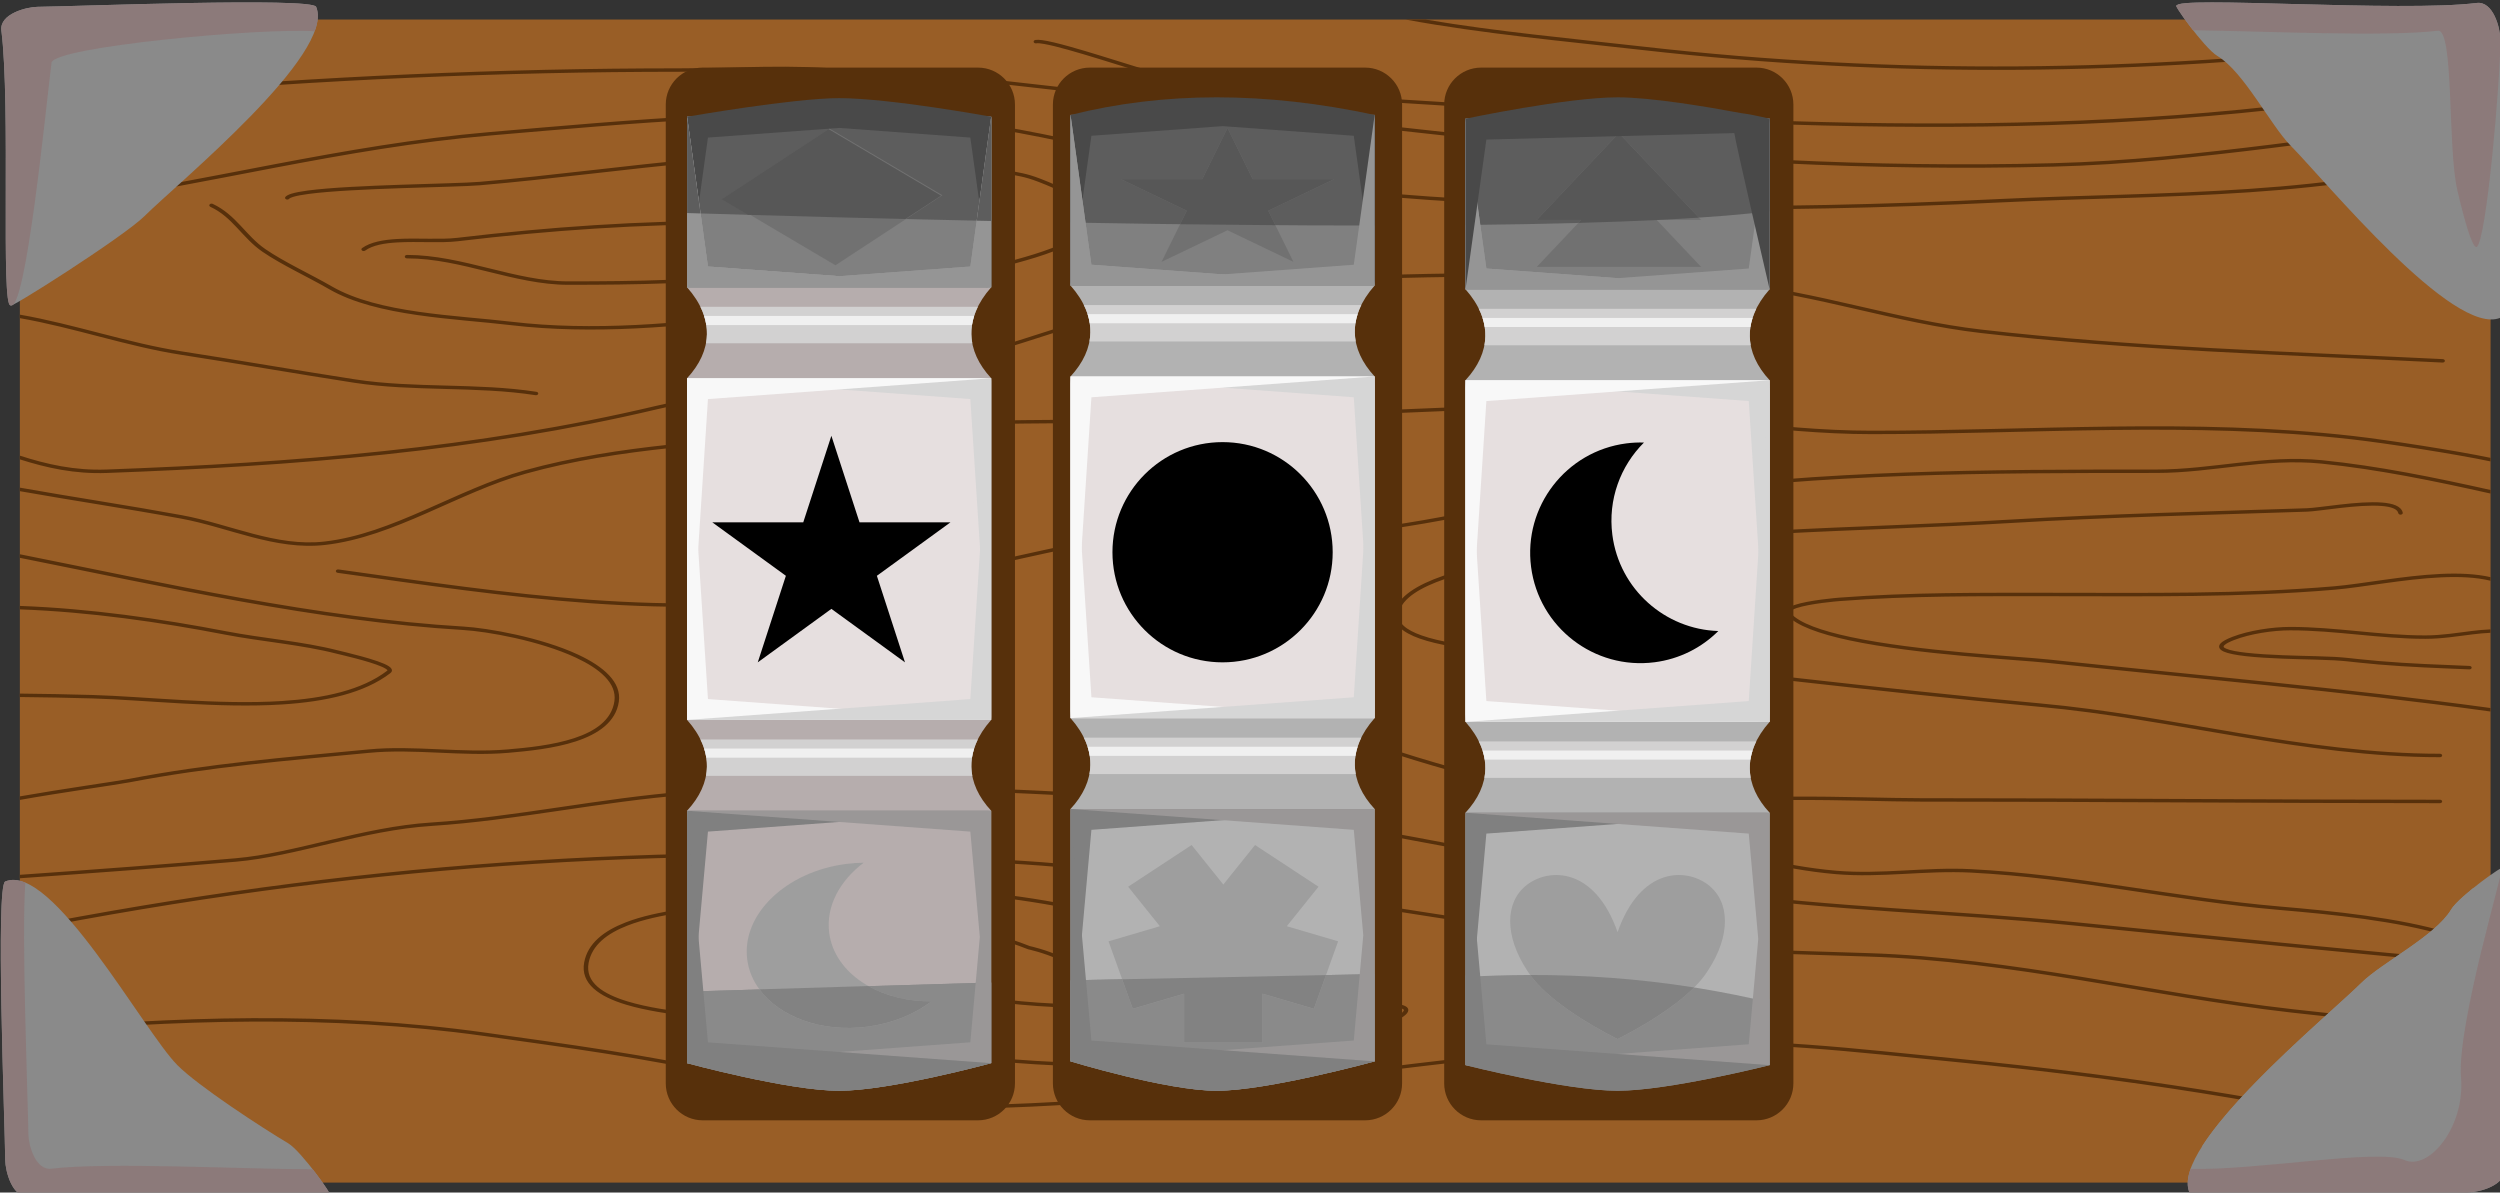 <?xml version="1.0" encoding="UTF-8" standalone="no"?>
<!-- Created with Inkscape (http://www.inkscape.org/) -->

<svg
   width="180.49mm"
   height="86.097mm"
   viewBox="0 0 180.49 86.097"
   version="1.1"
   id="svg13672"
   inkscape:version="1.1.1 (3bf5ae0d25, 2021-09-20)"
   sodipodi:docname="2022-MK-01-answerB.svg"
   xmlns:inkscape="http://www.inkscape.org/namespaces/inkscape"
   xmlns:sodipodi="http://sodipodi.sourceforge.net/DTD/sodipodi-0.dtd"
   xmlns="http://www.w3.org/2000/svg"
   xmlns:svg="http://www.w3.org/2000/svg">
  <rect x="0" y="0" width="180.49" height="86.097" fill="#333333" stroke="none"/>
  <sodipodi:namedview
     id="namedview13674"
     pagecolor="#ffffff"
     bordercolor="#666666"
     borderopacity="1.0"
     inkscape:pageshadow="2"
     inkscape:pageopacity="0.0"
     inkscape:pagecheckerboard="0"
     inkscape:document-units="mm"
     showgrid="false"
     inkscape:zoom="0.66368547"
     inkscape:cx="288.54029"
     inkscape:cy="213.2034"
     inkscape:window-width="1680"
     inkscape:window-height="1027"
     inkscape:window-x="1912"
     inkscape:window-y="-8"
     inkscape:window-maximized="1"
     inkscape:current-layer="layer1" />
  <defs
     id="defs13669" />
  <g
     inkscape:label="Ebene 1"
     inkscape:groupmode="layer"
     id="layer1"
     transform="translate(-28.406,-92.103)">
    <g
       id="g14398"
       style="clip-rule:evenodd;fill-rule:evenodd;stroke-linecap:round;stroke-linejoin:round;stroke-miterlimit:1.5"
       transform="matrix(0.265,0,0,0.265,-8.541,-19.186)">
      <path
         d="m 817.948,434.015 c 0,-4.816 -3.908,-8.726 -8.73,-8.726 H 153.556 c -4.816,0 -8.725,3.91 -8.725,8.726 v 299.407 c 0,4.815 3.909,8.726 8.725,8.726 h 655.663 c 4.822,0 8.73,-3.911 8.73,-8.726 z"
         style="fill:#995e26;stroke-width:0.718"
         id="path3586" />
      <path
         d="m 144.831,700.705 v 0.947 c 41.555,-3.858 84.815,-5.298 126.235,0.512 21.83,3.062 44.945,6.14 66.377,11.003 13.711,3.112 28.555,7.906 42.969,8.491 71.636,2.909 139.067,-13.638 209.817,-16.946 28.73,-1.343 54.46,1.866 82.8,4.657 44.08,4.341 88.45,10.897 130.84,21.386 4.11,1.018 8.97,2.041 14.05,3.22 0.02,-0.184 0.03,-0.37 0.03,-0.556 v -0.417 c -4.96,-1.146 -9.69,-2.148 -13.71,-3.143 -42.45,-10.506 -86.9,-17.074 -131.05,-21.423 -28.43,-2.799 -54.23,-6.009 -83.03,-4.662 -70.71,3.306 -138.094,19.852 -209.683,16.945 -14.321,-0.582 -29.066,-5.363 -42.689,-8.454 -21.473,-4.872 -44.631,-7.958 -66.503,-11.026 -41.491,-5.82 -84.823,-4.391 -126.453,-0.534 z m 357.938,-16.705 c -3.02,-2.332 -9.1,-4.288 -15.882,-5.901 -10.005,-2.381 -21.529,-4.046 -26.65,-5.231 -5.828,-1.349 -11.741,-2.474 -17.572,-3.813 -42.379,-9.735 -62.38,-7.414 -104.036,-2.981 -8.306,0.884 -20.125,1.835 -28.761,5.185 -5.903,2.289 -10.331,5.69 -11.293,10.889 -1.074,5.798 4.077,9.312 11.453,11.534 10.643,3.208 25.929,3.73 32.368,5.084 42.272,8.895 83.411,13.685 128.137,11.454 11.079,-0.552 29.566,-4.918 41.326,-8.961 5.12,-1.761 8.97,-3.48 10.45,-4.788 0.64,-0.566 0.87,-1.096 0.77,-1.534 -0.07,-0.303 -0.29,-0.586 -0.71,-0.824 -0.46,-0.264 -1.22,-0.486 -2.31,-0.626 -0.33,-0.043 -0.64,0.13 -0.7,0.387 -0.05,0.256 0.17,0.498 0.5,0.541 0.72,0.093 1.25,0.214 1.62,0.374 0.22,0.095 0.37,0.187 0.4,0.318 0.04,0.191 -0.12,0.393 -0.37,0.636 -0.55,0.535 -1.56,1.139 -2.93,1.797 -9.28,4.476 -34.426,11.058 -48.124,11.742 -44.587,2.224 -85.598,-2.555 -127.738,-11.423 -6.414,-1.349 -21.644,-1.858 -32.245,-5.054 -6.788,-2.046 -11.678,-5.189 -10.69,-10.524 0.903,-4.875 5.099,-8.036 10.633,-10.182 8.52,-3.304 20.187,-4.221 28.381,-5.094 41.45,-4.411 61.352,-6.735 103.521,2.95 5.83,1.339 11.742,2.464 17.569,3.813 5.12,1.185 16.64,2.849 26.641,5.229 6.562,1.56 12.462,3.414 15.382,5.668 0.24,0.184 0.63,0.184 0.86,0 0.24,-0.184 0.24,-0.481 0,-0.665 z M 144.831,672.756 v 0.971 c 88.548,-17.408 173.524,-24.009 268.513,-18.581 52.321,2.99 103.295,13.318 154.785,20.329 26.82,3.652 53.19,4.22 80.24,5.09 39.41,1.267 76.63,10.832 115.25,15.247 13.91,1.589 27.72,2.991 41.8,3.393 1.36,0.039 8.37,-0.698 12.53,-0.101 v -0.954 c -4.26,-0.543 -11.13,0.154 -12.49,0.116 -14.03,-0.401 -27.8,-1.8 -41.66,-3.385 -38.67,-4.419 -75.93,-13.987 -115.38,-15.256 -27,-0.868 -53.31,-1.432 -80.08,-5.077 -51.53,-7.016 -102.543,-17.349 -154.905,-20.341 -95.021,-5.431 -180.035,1.158 -268.603,18.548 z m 275.143,4.952 c -13.053,-5.154 -26.009,-6.925 -40.237,-3.997 -3.049,0.627 -7.379,1.412 -10.628,2.518 -1.532,0.522 -2.828,1.119 -3.675,1.795 -0.634,0.505 -1.027,1.059 -1.131,1.654 -0.105,0.598 0.075,1.248 0.653,1.947 0.761,0.922 2.258,1.961 4.741,3.111 8.543,3.955 46.396,10.224 64.244,9.648 2.921,-0.094 5.316,-0.373 6.983,-0.863 1.239,-0.365 2.097,-0.856 2.544,-1.449 0.68,-0.902 0.491,-2.1 -1.031,-3.595 -1.986,-1.952 -6.345,-4.537 -13.786,-7.861 -4.341,-1.938 -8.156,-2.796 -8.681,-2.909 z m -0.5,0.859 c 0.038,0.015 0.079,0.028 0.121,0.036 0,0 3.927,0.809 8.445,2.828 7.242,3.234 11.505,5.728 13.438,7.627 1.091,1.072 1.423,1.893 0.935,2.541 -0.332,0.441 -1.002,0.772 -1.924,1.042 -1.574,0.463 -3.84,0.714 -6.599,0.803 -17.657,0.569 -55.114,-5.603 -63.565,-9.515 -1.898,-0.878 -3.182,-1.674 -3.959,-2.406 -0.673,-0.634 -0.947,-1.198 -0.855,-1.72 0.092,-0.522 0.539,-0.981 1.19,-1.407 0.745,-0.485 1.752,-0.917 2.901,-1.307 3.193,-1.088 7.452,-1.853 10.45,-2.47 13.941,-2.869 26.631,-1.112 39.422,3.947 z M 144.831,658.289 v 0.944 c 19.717,-1.394 39.249,-2.83 58.873,-4.512 16.183,-1.387 34.596,-8.544 53.245,-9.743 23.061,-1.482 45.962,-6.638 69.745,-8.473 44.836,-3.46 92.278,-0.545 137.164,2.119 8.304,0.493 16.038,3.1 24.098,4.23 39.753,5.577 78.303,15.181 118.053,20.759 32.15,4.51 65.53,5.177 98.32,8.476 37.88,3.813 75.68,7.572 113.62,11.006 v -0.947 c -37.89,-3.43 -75.63,-7.185 -113.46,-10.991 -32.77,-3.298 -66.13,-3.962 -98.26,-8.469 -39.76,-5.577 -78.3,-15.181 -118.055,-20.759 -8.1,-1.136 -15.876,-3.747 -24.222,-4.243 -44.956,-2.668 -92.473,-5.581 -137.38,-2.117 -23.776,1.835 -46.669,6.99 -69.724,8.472 -18.66,1.2 -37.086,8.357 -53.278,9.745 -19.58,1.678 -39.067,3.111 -58.739,4.503 z M 817.949,554.426 v -0.977 c -15.21,-3.399 -30.64,-6.575 -45.93,-8.114 -15.49,-1.558 -29.85,2.538 -45.1,2.538 -46.06,0 -90.63,0.035 -135.73,6.362 -16.29,2.284 -34.43,1.061 -50.04,4.672 -25.2,5.833 -48.91,5.851 -72.067,16.569 -3.815,1.767 -10.116,4.361 -14.392,7.672 -2.659,2.058 -4.534,4.397 -4.666,6.97 -0.089,1.732 0.602,3.577 2.403,5.523 5.03,5.433 11.794,6.947 18.846,10.295 27.686,13.146 49.026,20.754 80.306,28.432 28.39,6.971 58.32,21.202 87.97,23.743 12.31,1.055 24.49,-1.056 36.81,-0.422 28.63,1.472 55.93,7.76 83.99,10.166 14.38,1.232 32.08,2.976 45.61,7.043 0.31,0.094 0.66,-0.025 0.79,-0.267 0.12,-0.242 -0.04,-0.515 -0.35,-0.61 -13.61,-4.095 -31.44,-5.861 -45.92,-7.101 -28.07,-2.407 -55.39,-8.697 -84.04,-10.17 -12.31,-0.633 -24.47,1.479 -36.76,0.425 -29.57,-2.534 -59.41,-16.751 -87.74,-23.705 -31.16,-7.651 -52.43,-15.234 -80.027,-28.336 -6.905,-3.278 -13.567,-4.719 -18.493,-10.04 -1.612,-1.742 -2.256,-3.388 -2.177,-4.939 0.121,-2.349 1.884,-4.463 4.312,-6.344 4.203,-3.253 10.406,-5.793 14.156,-7.529 23.059,-10.675 46.689,-10.665 71.789,-16.475 15.57,-3.602 33.66,-2.369 49.9,-4.648 45.03,-6.317 89.54,-6.347 135.52,-6.347 15.2,0 29.51,-4.099 44.95,-2.545 15.34,1.544 30.82,4.743 46.08,8.157 z m -224.01,86.665 c 17.22,-4.818 50.89,-2.737 68.55,-2.737 47.22,0 94.43,0.424 141.66,0.424 0.34,0 0.61,-0.211 0.61,-0.471 0,-0.259 -0.27,-0.471 -0.61,-0.471 -47.23,0 -94.44,-0.424 -141.66,-0.424 -17.77,0 -51.64,-2.054 -68.96,2.793 -0.32,0.089 -0.48,0.359 -0.37,0.603 0.12,0.245 0.47,0.371 0.78,0.282 z M 144.831,570.962 v 0.971 c 39.344,7.86 81.152,17.314 120.806,19.667 6.448,0.383 20.705,2.875 30.686,7.529 6.486,3.025 11.193,6.948 10.486,11.861 -0.746,5.181 -5.294,8.209 -10.945,10.072 -5.799,1.912 -12.76,2.605 -18.167,3.069 -12.471,1.069 -25.449,-1.2 -37.896,0 -22.666,2.187 -43.243,3.784 -65.414,8.06 -3.182,0.613 -18.375,2.749 -29.556,4.733 v 0.964 c 11.199,-1.998 26.642,-4.166 29.852,-4.785 22.122,-4.267 42.654,-5.857 65.269,-8.039 12.442,-1.2 25.414,1.069 37.879,7.7e-4 5.511,-0.473 12.602,-1.19 18.512,-3.139 6.059,-1.998 10.878,-5.28 11.678,-10.834 0.757,-5.257 -4.128,-9.534 -11.067,-12.77 -10.156,-4.736 -24.662,-7.273 -31.223,-7.662 -39.69,-2.355 -81.537,-11.841 -120.9,-19.701 z m 649.188,-11.333 c -0.19,-0.879 -0.86,-1.528 -1.91,-1.984 -0.94,-0.407 -2.21,-0.654 -3.68,-0.773 -6.44,-0.521 -17.08,1.43 -20.48,1.544 -27.13,0.91 -53.88,1.494 -80.97,3.102 -42.11,2.499 -84.99,2.211 -126.41,9.312 -5.29,0.908 -18.16,2.597 -28.09,6.043 -6.81,2.361 -12.22,5.574 -13.14,9.844 -0.69,3.196 2.17,5.539 6.82,7.195 10.21,3.64 29.11,4.041 33.33,4.425 45.28,4.11 90.28,10.071 135.5,14.175 36.21,3.287 72.45,13.736 109.16,13.736 0.34,0 0.61,-0.211 0.61,-0.471 0,-0.259 -0.27,-0.471 -0.61,-0.471 -36.66,0 -72.85,-10.446 -109.02,-13.729 -45.22,-4.105 -90.22,-10.065 -135.5,-14.176 -4.17,-0.378 -22.86,-0.745 -32.96,-4.344 -4.06,-1.447 -6.73,-3.394 -6.13,-6.186 0.87,-4.004 6.05,-6.926 12.44,-9.14 9.85,-3.416 22.61,-5.082 27.86,-5.982 41.36,-7.092 84.18,-6.798 126.23,-9.293 27.08,-1.608 53.82,-2.19 80.94,-3.1 3.36,-0.113 13.91,-2.064 20.3,-1.548 1.28,0.103 2.38,0.304 3.2,0.658 0.71,0.306 1.18,0.728 1.31,1.317 0.05,0.256 0.37,0.429 0.7,0.387 0.33,-0.042 0.56,-0.285 0.5,-0.541 z m 23.93,54.177 v -0.955 c -39.93,-5.493 -80.37,-8.961 -120.51,-13.233 -8.16,-0.868 -35.44,-2.17 -53.88,-6.117 -7.74,-1.656 -13.92,-3.747 -16.32,-6.524 -0.08,-0.098 -0.13,-0.19 -0.13,-0.28 0.01,-0.152 0.14,-0.282 0.33,-0.417 0.32,-0.23 0.79,-0.438 1.37,-0.635 3.71,-1.268 11.26,-1.887 11.77,-1.927 19.29,-1.488 38.51,-1.326 57.93,-1.326 25.63,0 51.49,0.412 77,-1.775 7.58,-0.65 18.66,-2.879 28.86,-3.358 4.91,-0.231 9.61,-0.059 13.58,0.918 v -0.98 c -4.03,-0.93 -8.74,-1.109 -13.66,-0.877 -10.21,0.48 -21.32,2.71 -28.91,3.362 -25.47,2.183 -51.28,1.768 -76.87,1.768 -19.46,0 -38.72,-0.16 -58.06,1.332 -0.52,0.04 -8.31,0.693 -12.14,2.003 -0.92,0.314 -1.62,0.677 -2.01,1.06 -0.51,0.505 -0.59,1.055 -0.07,1.653 2.51,2.905 8.91,5.177 17,6.909 18.5,3.96 45.86,5.272 54.04,6.143 40.2,4.278 80.7,7.747 120.68,13.256 z M 144.831,585.037 v 0.94 c 19.018,0.693 38.246,3.474 55.913,6.881 10,1.93 20.784,2.72 30.511,5.222 1.206,0.31 8.567,1.95 12.117,3.493 0.427,0.186 0.797,0.369 1.087,0.549 0.22,0.137 0.392,0.266 0.487,0.394 0.038,0.052 0.047,0.101 -0.009,0.145 -6.909,5.331 -17.262,7.552 -28.697,8.282 -17.362,1.109 -37.215,-1.231 -51.566,-1.642 -6.614,-0.189 -13.225,-0.323 -19.843,-0.384 v 0.94 c 6.603,0.062 13.199,0.195 19.798,0.384 14.391,0.411 34.3,2.751 51.712,1.639 11.747,-0.751 22.36,-3.078 29.458,-8.555 0.242,-0.187 0.364,-0.388 0.4,-0.593 0.068,-0.382 -0.2,-0.837 -0.862,-1.272 -2.646,-1.738 -12.283,-3.91 -13.696,-4.273 -9.756,-2.51 -20.571,-3.308 -30.602,-5.243 -17.758,-3.425 -37.088,-6.215 -56.208,-6.909 z m 673.118,7.323 v -0.941 c -1.72,0.07 -3.4,0.238 -5.07,0.441 -4.07,0.495 -8.14,1.207 -12.74,1.207 -12.39,0 -24.35,-2.315 -36.75,-2.315 -4.94,0 -11.3,0.981 -15.78,2.707 -1.66,0.642 -2.67,1.224 -3.16,1.724 -0.45,0.459 -0.54,0.886 -0.39,1.269 0.14,0.37 0.53,0.724 1.19,1.022 1.2,0.542 3.38,0.955 6.03,1.255 5.98,0.674 14.42,0.819 18.98,0.937 8.77,0.225 8.2,0.557 17.17,1.326 8.08,0.692 16.62,1.002 24.73,1.331 0.33,0.014 0.62,-0.185 0.64,-0.444 0.02,-0.26 -0.24,-0.481 -0.58,-0.495 -8.08,-0.329 -16.6,-0.637 -24.65,-1.327 -9.02,-0.773 -8.45,-1.105 -17.27,-1.332 -4.53,-0.117 -12.91,-0.258 -18.84,-0.927 -2.46,-0.277 -4.48,-0.633 -5.59,-1.135 -0.37,-0.168 -0.64,-0.321 -0.66,-0.538 -0.01,-0.134 0.1,-0.269 0.26,-0.425 0.45,-0.417 1.32,-0.873 2.69,-1.4 4.32,-1.667 10.46,-2.609 15.23,-2.609 12.4,0 24.36,2.315 36.75,2.315 4.67,0 8.79,-0.717 12.93,-1.219 1.61,-0.196 3.23,-0.359 4.88,-0.429 z M 231.423,576.022 c 46.171,6.437 91.093,13.699 138.716,5.826 24.417,-4.037 48.067,-10.224 71.95,-14.831 7.536,-1.454 15.728,-0.844 23.089,-2.548 12.996,-3.008 26.611,-8.453 40.461,-8.453 0.33,0 0.61,-0.211 0.61,-0.471 0,-0.259 -0.28,-0.471 -0.61,-0.471 -13.97,0 -27.707,5.459 -40.811,8.493 -7.344,1.7 -15.517,1.086 -23.034,2.536 -23.87,4.604 -47.507,10.789 -71.911,14.823 -47.461,7.847 -92.228,0.584 -138.243,-5.831 -0.331,-0.046 -0.648,0.123 -0.708,0.379 -0.06,0.256 0.16,0.501 0.491,0.547 z m -86.592,-23.212 v 0.964 c 14.527,2.582 29.037,4.733 43.83,7.454 6.534,1.201 12.937,3.375 19.379,5.057 6.553,1.71 13.146,2.912 19.946,2.139 9.417,-1.07 18.559,-4.667 27.653,-8.647 8.995,-3.936 17.945,-8.246 27.084,-10.785 26,-7.225 52.793,-7.844 79.221,-10.76 37.43,-4.13 75.639,-2.354 113.202,-3.59 31.013,-1.021 62.033,-3.954 93.083,-2.876 27.06,0.94 54.16,6.47 81.1,6.47 43.45,0 87.6,-3.5 130.99,1.433 9.44,1.072 28.49,4.055 37.63,6 v -0.975 c -9.3,-1.955 -28.09,-4.892 -37.45,-5.956 -43.45,-4.939 -87.66,-1.443 -131.17,-1.443 -26.92,0 -54,-5.53 -81.04,-6.469 -31.09,-1.079 -62.15,1.854 -93.195,2.876 -37.603,1.238 -75.852,-0.535 -113.323,3.598 -26.509,2.925 -53.381,3.56 -79.461,10.806 -9.202,2.557 -18.216,6.89 -27.272,10.852 -8.958,3.92 -17.954,7.48 -27.229,8.535 -6.608,0.751 -13.011,-0.437 -19.378,-2.099 -6.477,-1.691 -12.917,-3.874 -19.488,-5.082 -14.885,-2.737 -29.486,-4.897 -44.112,-7.502 z m 0,-8.718 v 1.018 c 7.315,2.325 14.927,4.026 23.693,3.704 50.955,-1.873 101.244,-5.803 150.052,-17.39 21.957,-5.212 45.614,-4.707 67.519,-9.316 36.256,-7.629 66.183,-23.837 104.747,-25.402 38.817,-1.576 82.207,-2.605 120.687,1.267 22.89,2.304 44.38,10.03 67.53,12.709 41.39,4.79 84.05,5.976 125.79,8.053 0.34,0.016 0.63,-0.181 0.65,-0.44 0.02,-0.258 -0.23,-0.483 -0.57,-0.499 -41.71,-2.076 -84.33,-3.259 -125.69,-8.045 -23.15,-2.68 -44.65,-10.406 -67.55,-12.711 -38.56,-3.88 -82.03,-2.853 -120.911,-1.274 -38.655,1.569 -68.663,17.787 -105.004,25.434 -21.917,4.611 -45.587,4.108 -67.557,9.324 -48.71,11.564 -98.898,15.481 -149.751,17.349 -8.758,0.323 -16.336,-1.431 -23.635,-3.781 z m 0,-38.411 v 0.953 c 14.669,2.565 29.478,7.755 43.861,9.974 15.911,2.455 31.349,5.176 47.222,7.625 16.117,2.487 33.22,0.89 49.418,3.389 0.33,0.051 0.651,-0.114 0.717,-0.369 0.066,-0.255 -0.148,-0.503 -0.478,-0.554 -16.198,-2.499 -33.301,-0.902 -49.418,-3.389 -15.873,-2.449 -31.31,-5.17 -47.222,-7.625 -14.459,-2.231 -29.352,-7.441 -44.1,-10.004 z m 73.372,-31.567 c 0.16,-0.191 0.533,-0.343 1.05,-0.506 0.973,-0.306 2.411,-0.572 4.19,-0.809 12.218,-1.629 40.117,-1.797 46.701,-2.362 39.595,-3.394 79.349,-11.009 119.552,-6.779 7.621,0.802 15.629,1.708 22.972,3.374 4.326,0.982 5.563,0.884 9.783,2.511 5.116,1.974 8.65,3.828 10.878,5.579 2.11,1.658 3.022,3.2 2.937,4.659 -0.067,1.152 -0.758,2.237 -1.904,3.269 -1.824,1.641 -4.78,3.134 -8.363,4.504 -12.204,4.667 -31.617,7.849 -39.708,9.93 -13.241,3.406 -26.317,5.598 -40.005,7.61 -21.24,3.121 -45.851,5.088 -67.331,2.538 -7.619,-0.904 -16.74,-1.472 -25.568,-2.747 -8.74,-1.262 -17.194,-3.214 -23.577,-6.908 -5.666,-3.278 -12.88,-6.576 -18.081,-10.143 -2.675,-1.835 -4.659,-4.161 -6.748,-6.381 -2.162,-2.298 -4.437,-4.483 -7.619,-5.957 -0.289,-0.133 -0.664,-0.061 -0.837,0.162 -0.173,0.222 -0.079,0.512 0.209,0.645 3.04,1.407 5.195,3.507 7.26,5.703 2.14,2.274 4.184,4.651 6.925,6.531 5.224,3.582 12.467,6.898 18.159,10.192 12.98,7.511 34.355,8.012 49.691,9.832 21.612,2.565 46.375,0.596 67.745,-2.545 13.742,-2.02 26.87,-4.223 40.162,-7.642 8.124,-2.089 27.612,-5.293 39.865,-9.98 3.754,-1.435 6.835,-3.015 8.746,-4.734 1.343,-1.208 2.119,-2.491 2.198,-3.84 0.078,-1.346 -0.535,-2.771 -2.038,-4.264 -2.132,-2.119 -6.105,-4.408 -12.451,-6.856 -4.308,-1.662 -5.567,-1.571 -9.984,-2.573 -7.4,-1.679 -15.471,-2.595 -23.152,-3.404 -40.302,-4.24 -80.158,3.375 -119.851,6.777 -6.594,0.566 -34.537,0.738 -46.773,2.369 -1.889,0.252 -3.412,0.54 -4.445,0.866 -0.821,0.258 -1.359,0.563 -1.613,0.867 -0.182,0.218 -0.1,0.509 0.183,0.65 0.283,0.14 0.66,0.077 0.842,-0.141 z m 20.705,14.114 c 2.054,-1.48 5.241,-2.021 8.773,-2.224 5.546,-0.319 11.93,0.217 16.448,-0.319 25.187,-2.99 49.583,-4.655 75.133,-4.655 3.898,0 10.02,-0.29 15.342,0.289 3.422,0.373 6.513,1.093 8.387,2.538 0.715,0.552 1.084,1.082 1.113,1.609 0.035,0.613 -0.39,1.196 -1.117,1.768 -0.83,0.652 -2.045,1.275 -3.535,1.873 -10.313,4.135 -33.502,6.914 -37.791,7.08 -9.141,0.353 -18.248,0.423 -27.424,0.423 -7.241,0 -14.421,-1.793 -21.646,-3.578 -7.347,-1.815 -14.741,-3.623 -22.282,-3.623 -0.336,0 -0.609,0.211 -0.609,0.47 0,0.26 0.273,0.471 0.609,0.471 7.416,0 14.684,1.793 21.91,3.578 7.348,1.815 14.654,3.624 22.018,3.624 9.196,0 18.324,-0.071 27.484,-0.424 4.347,-0.168 27.842,-2.995 38.293,-7.185 1.962,-0.786 3.474,-1.628 4.359,-2.5 0.662,-0.652 0.988,-1.329 0.95,-2.017 -0.041,-0.724 -0.488,-1.476 -1.47,-2.234 -2.033,-1.569 -5.364,-2.4 -9.078,-2.805 -5.382,-0.586 -11.572,-0.299 -15.513,-0.299 -25.613,0 -50.07,1.668 -75.318,4.665 -4.493,0.533 -10.84,-0.007 -16.353,0.311 -3.841,0.221 -7.282,0.865 -9.515,2.474 -0.246,0.177 -0.259,0.475 -0.03,0.665 0.23,0.19 0.616,0.2 0.862,0.022 z m -94.077,-11.676 v 0.955 c 4.91,-0.678 9.093,-1.203 11.693,-1.568 39.101,-5.485 76.518,-15.643 116.365,-19.059 38.195,-3.274 79.486,-7.201 117.927,-4.236 35.538,2.742 67.669,14.782 102.653,18.638 62.27,6.864 128.73,6.829 191.21,3.817 43.45,-2.095 91.89,-0.601 133.27,-13.851 v -1.016 c -41.36,13.385 -89.86,11.83 -133.35,13.927 -62.39,3.009 -128.76,3.046 -190.96,-3.808 -34.998,-3.858 -67.146,-15.9 -102.702,-18.643 -38.524,-2.973 -79.905,0.955 -118.182,4.236 -39.876,3.419 -77.321,13.58 -116.449,19.068 -2.563,0.36 -6.66,0.875 -11.475,1.538 z m 0,-29.277 v 0.944 c 14.164,-0.97 29.669,-2.016 33.615,-2.354 48.16,-4.128 97.449,-6.352 145.99,-6.352 15.315,0 30.963,-1.242 46.038,0.419 13.885,1.531 28.237,1.418 42.28,2.966 98.045,10.806 185.165,25.056 286.185,22.457 39.48,-1.015 79.44,-8.485 119.01,-12.248 v -0.941 c -39.59,3.764 -79.56,11.234 -119.05,12.25 -100.95,2.595 -188,-11.651 -285.973,-22.449 -14.043,-1.548 -28.395,-1.435 -42.28,-2.966 -15.131,-1.668 -30.838,-0.428 -46.21,-0.428 -48.585,0 -97.92,2.225 -146.125,6.357 -3.934,0.337 -19.353,1.377 -33.48,2.345 z m 673.118,-6.873 v -0.977 c -89.54,19.24 -185.48,15.32 -277.12,8.893 -26.27,-1.842 -53.696,-2.781 -79.55,-6.771 -4.606,-0.711 -20.141,-6.029 -30.404,-8.896 -3.129,-0.874 -5.777,-1.522 -7.497,-1.755 -0.837,-0.114 -1.482,-0.126 -1.893,-0.048 -0.327,0.062 -0.527,0.317 -0.447,0.569 0.081,0.252 0.411,0.407 0.738,0.345 0.42,-0.08 1.157,0.005 2.142,0.18 1.653,0.292 3.924,0.863 6.542,1.595 10.32,2.882 25.948,8.219 30.58,8.934 25.896,3.996 53.369,4.939 79.679,6.786 91.67,6.429 187.65,10.335 277.23,-8.853 z M 527.839,425.289 h -5.46 c 21.03,3.885 43.15,5.875 64.43,8.29 69.44,7.878 135.52,6.81 204.99,-0.847 0.33,-0.037 0.56,-0.275 0.52,-0.532 -0.05,-0.257 -0.36,-0.436 -0.69,-0.399 -69.36,7.644 -135.32,8.712 -204.64,0.847 -19.51,-2.214 -39.73,-4.067 -59.15,-7.359 z"
         style="fill:#57300b;stroke-width:0.878"
         id="path3590" />
      <rect
         x="326.607"
         y="640.851"
         width="82.853"
         height="68.759"
         style="fill:#d4d3d3;stroke-width:1.157"
         id="rect3594" />
      <path
         d="m 415.937,448.438 c 0,-5.553 -4.509,-10.062 -10.063,-10.062 h -75.011 c -5.553,0 -10.062,4.509 -10.062,10.062 v 266.675 c 0,5.553 4.508,10.064 10.062,10.064 h 75.011 c 5.553,0 10.063,-4.511 10.063,-10.064 z"
         style="fill:#57300b;stroke-width:0.946"
         id="path3598" />
      <path
         d="m 409.459,640.83 c -6.89,-7.42 -7.521,-16.245 0,-24.749 v -93.082 c -6.89,-7.435 -7.521,-16.26 0,-24.763 v -46.482 h -82.853 v 46.482 c 7.521,8.503 6.89,17.328 0,24.763 v 93.082 c 7.521,8.503 6.89,17.328 0,24.749 v 68.758 h 82.853 z"
         style="fill:#b6adad;stroke-width:1.347"
         id="path3602" />
      <path
         d="m 409.462,709.601 c 0,0 -27.617,7.52 -41.426,7.52 -13.809,0 -41.426,-7.52 -41.426,-7.52 v -19.49 l 4.428,-0.14 74.196,-2.22 4.228,-0.12 z"
         style="fill:#8a8a8a"
         id="path3606" />
      <path
         d="m 409.462,709.601 c 0,0 -27.617,7.52 -41.426,7.52 -13.809,0 -41.426,-7.52 -41.426,-7.52 v -19.49 l 4.428,-0.14 74.196,-2.22 4.228,-0.12 z"
         style="fill:#8a8a8a"
         id="path3610" />
      <rect
         x="326.607"
         y="523"
         width="82.853"
         height="93.086"
         style="fill:#e6dfdf;stroke-width:1.347"
         id="rect3614" />
      <path
         d="m 326.61,523.001 77.166,5.68 5.686,87.41 v -93.09 z"
         style="fill:#d6d6d6"
         id="path3618" />
      <path
         d="M 409.461,616.09 332.295,610.41 326.609,523 v 93.09 z"
         style="fill:#f8f8f8"
         id="path3622" />
      <path
         d="m 409.461,523.001 -77.166,5.68 -5.686,87.41 v -93.09 z"
         style="fill:#f8f8f8"
         id="path3626" />
      <path
         d="m 409.461,640.841 -77.166,5.68 -5.686,63.08 v -68.76 z"
         style="fill:#808080"
         id="path3630" />
      <path
         d="m 326.61,709.601 77.166,-5.68 2.587,-28.7 -2.587,-28.7 -77.166,-5.68 h 82.852 v 68.76 z"
         style="fill:#9a9797"
         id="path3634" />
      <path
         d="m 409.461,709.61 -77.166,-5.68 -5.686,-63.08 v 68.76 c 0,0 27.617,7.51 41.426,7.51 13.809,0 41.426,-7.51 41.426,-7.51 z"
         style="fill:#808080"
         id="path3638" />
      <rect
         x="326.607"
         y="451.768"
         width="82.853"
         height="46.479"
         style="fill:#808080;stroke-width:0.952"
         id="rect3642" />
      <path
         d="M 409.462,480.161 V 451.765 H 326.61 v 26.236 c 30.506,0.93 58.025,1.64 82.852,2.16 z"
         style="fill:#5d5d5d"
         id="path3646" />
      <path
         d="m 368.036,454.811 -35.74,2.63 -5.686,40.8 v -46.476 c 0,0 28.941,-5.069 41.426,-5.069 13.809,0 41.426,5.069 41.426,5.069 v 46.476 l -5.686,-40.8 z"
         style="fill:#494949"
         id="path3650" />
      <path
         d="m 409.461,498.246 -77.166,-5.676 -5.686,-40.8 v 46.476 z"
         style="fill:#959595"
         id="path3654" />
      <path
         d="m 326.61,498.246 77.166,-5.676 5.686,-40.8 v 46.476 z"
         style="fill:#959595"
         id="path3658" />
      <path
         d="m 326.61,498.246 77.166,-5.676 5.686,-40.8 v 46.476 z"
         style="fill:#959595"
         id="path3662" />
      <path
         d="m 409.461,498.246 -77.166,-5.676 -5.686,-40.8 v 46.476 z"
         style="fill:#959595"
         id="path3666" />
      <path
         d="m 409.461,498.246 -77.166,-5.676 -5.686,-40.8 v 46.476 z"
         style="fill:#959595"
         id="path3670" />
      <path
         d="m 405.824,503.551 h -75.576 c 1.655,3.35 2.121,6.69 1.512,9.93 h 72.552 c -0.609,-3.24 -0.143,-6.58 1.512,-9.93 z"
         style="fill:#d2d1d1"
         id="path3674" />
      <path
         d="m 405.824,621.408 h -75.576 c 1.655,3.35 2.121,6.69 1.512,9.93 h 72.552 c -0.609,-3.24 -0.143,-6.58 1.512,-9.93 z"
         style="fill:#d2d1d1"
         id="path3678" />
      <path
         d="M 404.812,506.031 H 331.26 c 0.266,0.83 0.462,1.66 0.587,2.48 h 72.378 c 0.125,-0.82 0.321,-1.65 0.587,-2.48 z"
         style="fill:#f0f0f0"
         id="path3682" />
      <path
         d="M 404.812,623.888 H 331.26 c 0.266,0.83 0.462,1.66 0.587,2.48 h 72.378 c 0.125,-0.82 0.321,-1.65 0.587,-2.48 z"
         style="fill:#f0f0f0"
         id="path3686" />
      <path
         d="m 326.61,616.09 77.166,-5.68 5.686,-87.41 v 93.09 z"
         style="fill:#d6d6d6"
         id="path3690" />
      <path
         d="m 409.462,480.161 v -28.396 l -3.945,28.316 c 1.321,0.03 2.637,0.06 3.945,0.08 z m -79.181,-2.05 -3.293,-0.1 -0.378,-0.01 v -26.236 z"
         style="fill:#5d5d5d"
         id="path3694" />
      <path
         d="m 365.921,538.683 7.66,23.574 h 24.789 l -20.055,14.57 7.66,23.58 -20.054,-14.57 -20.055,14.57 7.66,-23.58 -20.054,-14.57 h 24.789 z"
         id="path3698" />
      <path
         d="m 393.221,692.753 c -4.654,3.524 -10.727,6.046 -17.553,6.928 -16.452,2.125 -31.094,-6.091 -32.675,-18.33 -1.58,-12.23 10.493,-23.898 26.945,-26.023 1.614,-0.209 3.211,-0.315 4.78,-0.328 -6.569,4.966 -10.318,11.93 -9.392,19.095 1.426,11.037 13.474,18.793 27.895,18.658 z"
         style="fill:#9e9e9e;stroke-width:1.041"
         id="path3702" />
      <path
         d="m 375.999,688.593 c 4.767,2.696 10.755,4.221 17.22,4.157 -4.655,3.524 -10.727,6.047 -17.553,6.929 -12.443,1.607 -23.849,-2.697 -29.355,-10.186 9.352,-0.29 19.347,-0.594 29.688,-0.9 z"
         style="fill:#828282"
         id="path3706" />
      <rect
         x="-264.104"
         y="647.099"
         width="34.825"
         height="35.618"
         style="fill:#717171;stroke-width:0.669"
         id="rect3710"
         transform="matrix(0.836,-0.548,0.861,0.509,0,0)" />
      <path
         d="m 343.258,478.493 c 15.038,0.435 29.304,0.813 42.838,1.14 l 9.717,-6.367 -30.655,-18.135 -29.13,19.085 z"
         style="fill:#575757"
         id="path3714" />
      <rect
         x="431.074"
         y="640.364"
         width="82.853"
         height="68.759"
         style="fill:#d4d3d3;stroke-width:1.157"
         id="rect3718" />
      <path
         d="m 521.406,448.438 c 0,-5.553 -4.509,-10.062 -10.063,-10.062 h -75.011 c -5.553,0 -10.062,4.509 -10.062,10.062 v 266.675 c 0,5.553 4.508,10.064 10.062,10.064 h 75.011 c 5.553,0 10.063,-4.511 10.063,-10.064 z"
         style="fill:#57300b;stroke-width:0.946"
         id="path3722" />
      <path
         d="m 513.926,640.35 c -6.89,-7.42 -7.521,-16.245 0,-24.749 v -93.082 c -6.89,-7.435 -7.521,-16.26 0,-24.763 v -46.482 h -82.853 v 46.482 c 7.521,8.503 6.89,17.328 0,24.763 v 93.082 c 7.521,8.503 6.89,17.328 0,24.749 v 68.758 h 82.853 z"
         style="fill:#b2b2b2;stroke-width:1.347"
         id="path3726" />
      <path
         d="m 513.931,709.111 c 0,0 -29.236,8.01 -43.045,8.01 -13.535,0 -39.81,-8.01 -39.81,-8.01 v -22.06 l 4.2,-0.11 74.595,-1.52 c 1.38,-0.02 2.74,-0.03 4.06,-0.05 z"
         style="fill:#8a8a8a"
         id="path3730" />
      <path
         d="m 513.931,709.111 c 0,0 -29.236,8.01 -43.045,8.01 -13.535,0 -39.81,-8.01 -39.81,-8.01 v -22.06 l 4.2,-0.11 74.595,-1.52 c 1.38,-0.02 2.74,-0.03 4.06,-0.05 z"
         style="fill:#8a8a8a"
         id="path3734" />
      <rect
         x="431.074"
         y="522.52"
         width="82.853"
         height="93.086"
         style="fill:#e6dfdf;stroke-width:1.347"
         id="rect3738" />
      <path
         d="m 431.077,522.514 77.166,5.68 5.686,87.41 v -93.09 z"
         style="fill:#d6d6d6"
         id="path3742" />
      <path
         d="m 513.931,615.6 -77.166,-5.68 -5.686,-87.41 v 93.09 z"
         style="fill:#f8f8f8"
         id="path3746" />
      <path
         d="m 513.931,522.514 -77.166,5.68 -5.686,87.41 v -93.09 z"
         style="fill:#f8f8f8"
         id="path3750" />
      <path
         d="m 513.931,640.354 -77.166,5.68 -5.686,63.08 v -68.76 z"
         style="fill:#808080"
         id="path3754" />
      <path
         d="m 431.077,709.114 77.166,-5.68 2.587,-28.7 -2.587,-28.7 -77.166,-5.68 h 82.852 v 68.76 z"
         style="fill:#9a9797"
         id="path3758" />
      <path
         d="m 513.931,709.12 -77.166,-5.68 -5.686,-63.08 v 68.76 c 0,0 26.274,8 39.81,8 13.808,0 43.042,-8 43.042,-8 z"
         style="fill:#808080"
         id="path3762" />
      <rect
         x="431.074"
         y="451.28"
         width="82.853"
         height="46.479"
         style="fill:#808080;stroke-width:0.952"
         id="rect3766" />
      <path
         d="m 513.931,481.401 v -30.124 h -82.855 v 29.314 c 32.421,0.58 59.777,0.82 82.855,0.81 z"
         style="fill:#5d5d5d"
         id="path3770" />
      <path
         d="m 472.503,454.321 -35.741,2.63 -5.686,40.81 v -46.484 c 25.473,-6.404 53.091,-6.404 82.855,0 v 46.484 l -5.69,-40.81 z"
         style="fill:#494949"
         id="path3774" />
      <path
         d="m 513.931,497.756 -77.166,-5.676 -5.686,-40.8 v 46.476 z"
         style="fill:#959595"
         id="path3778" />
      <path
         d="m 431.077,497.756 77.166,-5.676 5.686,-40.8 v 46.476 z"
         style="fill:#959595"
         id="path3782" />
      <path
         d="m 513.931,497.756 -77.166,-5.676 -5.686,-40.8 v 46.476 z"
         style="fill:#959595"
         id="path3786" />
      <path
         d="m 473.838,454.826 6.862,13.93 h 22.206 l -17.965,8.609 6.862,13.933 -17.964,-8.609 -17.965,8.609 6.862,-13.933 -17.964,-8.609 h 22.206 z"
         style="fill:#717171;stroke-width:0.728"
         id="path3790" />
      <path
         d="m 460.922,481.051 1.813,-3.68 -17.964,-8.61 h 22.205 l 6.862,-13.94 6.862,13.94 h 22.201 l -17.96,8.61 1.942,3.94 c -8.202,-0.06 -16.847,-0.15 -25.961,-0.26 z"
         style="fill:#575757"
         id="path3794" />
      <path
         d="m 481.345,650.173 17.288,11.361 -8.644,10.762 13.987,4.113 -6.603,18.383 -13.987,-4.113 v 13.304 h -21.369 v -13.304 l -13.987,4.113 -6.603,-18.383 13.986,-4.113 -8.644,-10.762 17.288,-11.361 8.644,10.762 z"
         style="fill:#9e9e9e;stroke-width:0.643"
         id="path3798" />
      <path
         d="m 500.671,685.605 -3.299,9.185 -13.987,-4.11 v 13.302 h -21.369 V 690.68 l -13.986,4.11 -2.891,-8.047 z"
         style="fill:#828282"
         id="path3802" />
      <path
         d="m 510.291,503.064 h -75.576 c 1.655,3.35 2.121,6.69 1.512,9.93 h 72.552 c -0.609,-3.24 -0.143,-6.58 1.512,-9.93 z"
         style="fill:#d2d1d1"
         id="path3806" />
      <path
         d="m 510.291,620.921 h -75.576 c 1.655,3.35 2.121,6.69 1.512,9.93 h 72.552 c -0.609,-3.24 -0.143,-6.58 1.512,-9.93 z"
         style="fill:#d2d1d1"
         id="path3810" />
      <path
         d="m 509.279,505.544 h -73.552 c 0.266,0.83 0.462,1.66 0.587,2.48 h 72.378 c 0.125,-0.82 0.321,-1.65 0.587,-2.48 z"
         style="fill:#f0f0f0"
         id="path3814" />
      <path
         d="m 509.279,623.401 h -73.552 c 0.266,0.83 0.462,1.66 0.587,2.48 h 72.378 c 0.125,-0.82 0.321,-1.65 0.587,-2.48 z"
         style="fill:#f0f0f0"
         id="path3818" />
      <path
         d="m 431.077,615.6 77.166,-5.68 5.686,-87.41 v 93.09 z"
         style="fill:#d6d6d6"
         id="path3822" />
      <ellipse
         cx="472.497"
         cy="570.408"
         rx="30"
         ry="30"
         id="ellipse3826"
         style="stroke-width:1.049" />
      <rect
         x="538.68"
         y="641.393"
         width="82.853"
         height="68.759"
         style="fill:#d4d3d3;stroke-width:1.157"
         id="rect3830" />
      <path
         d="m 628.009,448.438 c 0,-5.553 -4.509,-10.062 -10.063,-10.062 h -75.011 c -5.553,0 -10.062,4.509 -10.062,10.062 v 266.675 c 0,5.553 4.508,10.064 10.062,10.064 h 75.011 c 5.553,0 10.063,-4.511 10.063,-10.064 z"
         style="fill:#57300b;stroke-width:0.946"
         id="path3834" />
      <path
         d="m 621.532,641.37 c -6.89,-7.42 -7.521,-16.245 0,-24.749 v -93.082 c -6.89,-7.435 -7.521,-16.26 0,-24.763 v -46.482 h -82.853 v 46.482 c 7.521,8.503 6.89,17.328 0,24.763 v 93.082 c 7.521,8.503 6.89,17.328 0,24.749 v 68.758 h 82.853 z"
         style="fill:#b2b2b2;stroke-width:1.347"
         id="path3838" />
      <path
         d="m 621.535,710.141 c 0,0 -27.62,6.98 -41.43,6.98 -13.81,0 -41.42,-6.98 -41.42,-6.98 v -24.46 c 1.33,0.07 2.67,0.14 4.01,0.22 23.56,-1.05 48.07,0.34 74.28,6.11 1.52,0.07 3.04,0.12 4.56,0.17 z"
         style="fill:#8a8a8a"
         id="path3842" />
      <rect
         x="538.68"
         y="523.54"
         width="82.853"
         height="93.086"
         style="fill:#e6dfdf;stroke-width:1.347"
         id="rect3846" />
      <path
         d="m 607.555,591.874 c -4.526,4.514 -10.524,7.625 -17.349,8.506 -16.452,2.125 -31.536,-9.515 -33.661,-25.968 -2.124,-16.441 9.507,-31.532 25.959,-33.658 1.614,-0.209 3.215,-0.282 4.793,-0.23 -6.389,6.361 -9.854,15.519 -8.61,25.151 1.917,14.838 14.372,25.747 28.869,26.198 z"
         id="path3850"
         style="stroke-width:1.207" />
      <path
         d="m 538.682,523.542 77.166,5.68 5.686,87.41 v -93.09 z"
         style="fill:#d6d6d6"
         id="path3854" />
      <path
         d="m 621.531,616.63 -77.166,-5.68 -5.686,-87.41 v 93.09 z"
         style="fill:#f8f8f8"
         id="path3858" />
      <path
         d="m 621.531,523.542 -77.166,5.68 -5.686,87.41 v -93.09 z"
         style="fill:#f8f8f8"
         id="path3862" />
      <path
         d="m 621.531,641.382 -77.166,5.68 -5.686,63.08 v -68.76 z"
         style="fill:#808080"
         id="path3866" />
      <path
         d="m 538.682,710.142 77.166,-5.68 2.587,-28.7 -2.587,-28.7 -77.166,-5.68 h 82.852 v 68.76 z"
         style="fill:#9a9797"
         id="path3870" />
      <path
         d="m 621.531,710.15 -77.166,-5.68 -5.686,-63.08 v 68.76 c 0,0 27.617,6.97 41.426,6.97 13.809,0 41.426,-6.97 41.426,-6.97 z"
         style="fill:#808080"
         id="path3874" />
      <rect
         x="538.68"
         y="452.309"
         width="82.853"
         height="46.479"
         style="fill:#808080;stroke-width:0.952"
         id="rect3878" />
      <path
         d="m 621.535,477.491 v -25.19 h -82.85 v 28.96 c 45.96,-0.48 70.14,-2.13 82.85,-3.77 z"
         style="fill:#5d5d5d"
         id="path3882" />
      <path
         d="m 621.531,498.786 -77.166,-5.676 -5.686,-40.8 v 46.476 z"
         style="fill:#959595"
         id="path3886" />
      <path
         d="m 538.682,498.786 77.166,-5.676 5.686,-40.8 v 46.476 z"
         style="fill:#959595"
         id="path3890" />
      <path
         d="m 621.531,498.786 -77.166,-5.676 -5.686,-40.8 v 46.476 z"
         style="fill:#959595"
         id="path3894" />
      <path
         d="m 570.19,479.881 h -12.093 l 22.382,-23.666 22.382,23.666 h -12.093 l 12.093,12.787 h -44.764 z"
         style="fill:#717171;stroke-width:0.375"
         id="path3898" />
      <path
         d="m 602.265,479.251 c -3.36,0.22 -7.06,0.43 -11.13,0.63 h -0.37 l 0.02,0.02 c -6.22,0.3 -13.3,0.57 -21.36,0.79 l 0.77,-0.81 h -12.1 l 22.38,-23.66 z"
         style="fill:#575757"
         id="path3902" />
      <path
         d="m 580.11,673.918 c 6.16,-17.606 18.471,-17.606 24.63,-12.938 6.16,4.678 6.16,14.024 0,23.37 -4.308,7.012 -15.391,14.014 -24.63,18.692 -9.24,-4.678 -20.332,-11.68 -24.64,-18.692 -6.16,-9.346 -6.16,-18.692 0,-23.37 6.16,-4.668 18.48,-4.668 24.64,12.938 z"
         style="fill:#9e9e9e;stroke-width:0.975"
         id="path3906" />
      <path
         d="M 617.896,504.092 H 542.32 c 1.655,3.35 2.121,6.69 1.512,9.93 h 72.552 c -0.609,-3.24 -0.143,-6.58 1.512,-9.93 z"
         style="fill:#d2d1d1"
         id="path3910" />
      <path
         d="M 617.896,621.95 H 542.32 c 1.655,3.35 2.121,6.69 1.512,9.93 h 72.552 c -0.609,-3.24 -0.143,-6.58 1.512,-9.93 z"
         style="fill:#d2d1d1"
         id="path3914" />
      <path
         d="m 616.884,506.572 h -73.552 c 0.266,0.83 0.462,1.66 0.587,2.48 h 72.378 c 0.125,-0.82 0.321,-1.65 0.587,-2.48 z"
         style="fill:#f0f0f0"
         id="path3918" />
      <path
         d="m 616.884,624.43 h -73.552 c 0.266,0.83 0.462,1.66 0.587,2.48 h 72.378 c 0.125,-0.82 0.321,-1.65 0.587,-2.48 z"
         style="fill:#f0f0f0"
         id="path3922" />
      <path
         d="m 538.682,616.63 77.166,-5.68 5.686,-87.41 v 93.09 z"
         style="fill:#d6d6d6"
         id="path3926" />
      <path
         d="m 611.915,456.221 -67.55,1.76 -5.68,40.81 v -46.49 c 0,0 27.61,-5.827 41.42,-5.827 9.16,0 24.4,2.566 33.62,4.294 2.01,0.248 4.59,0.766 7.81,1.533 v 46.49 c 0,0 -9.44,-40.59 -9.62,-42.57 z"
         style="fill:#494949"
         id="path3930" />
      <path
         d="m 556.295,685.581 c 14.44,-0.03 29.28,0.96 44.68,3.4 -5.36,5.37 -13.68,10.43 -20.87,14.06 -8.7,-4.4 -19.04,-10.87 -23.81,-17.46 z"
         style="fill:#828282"
         id="path3934" />
      <path
         d="m 228.93,745.114 c 1.973,1.642 -7.393,-11.539 -10.997,-13.681 -7.218,-4.29 -24.586,-15.631 -30.188,-21.29 -9.282,-9.375 -34.155,-55.39 -46.9,-50.026 -2.649,1.115 -0.11,65.621 0,75.88 0.033,3.028 1.922,10.45 6.463,9.878 20.403,-2.57 82.452,1.975 81.622,-0.761 z m 591.969,-88.376 c 1.642,-1.973 -11.539,7.393 -13.681,10.997 -4.29,7.218 -18.837,14.42 -24.495,20.022 -9.376,9.282 -52.185,44.321 -46.821,57.066 1.115,2.65 65.621,0.111 75.88,0 3.028,-0.032 10.449,-1.922 9.878,-6.462 -2.57,-20.403 1.975,-82.452 -0.761,-81.623 z m -88.376,-235.208 c -1.973,-1.642 7.393,11.539 10.997,13.681 7.218,4.29 14.42,18.837 20.022,24.495 9.282,9.376 44.321,52.185 57.066,46.821 2.65,-1.115 0.11,-65.621 0,-75.88 -0.032,-3.028 -1.922,-10.449 -6.462,-9.878 -20.403,2.57 -82.452,-1.975 -81.623,0.761 z m -590.211,81.595 c -1.642,1.972 30.76,-18.636 36.418,-24.238 9.376,-9.282 52.185,-44.321 46.821,-57.066 -1.115,-2.65 -65.621,-0.11 -75.88,0 -3.028,0.033 -10.449,1.922 -9.877,6.463 2.569,20.403 -0.218,75.67 2.518,74.841 z"
         style="fill:#8a8a8a"
         id="path3938" />
      <path
         d="m 813.187,661.937 c -2.645,2.134 -5.138,4.4 -5.969,5.798 -4.29,7.218 -18.837,14.42 -24.495,20.022 -7.11,7.039 -33.444,28.888 -43.42,44.596 0.255,0.444 0.645,0.816 1.145,1.047 1.283,0.591 2.804,0.031 3.395,-1.252 0.784,-1.7 4.795,-6.237 10.433,-12.224 13.748,-14.595 37.139,-37.117 50.763,-47.618 2.785,-2.146 5.134,-3.776 6.881,-4.683 0.534,-0.277 1.248,-0.523 1.39,-0.571 1.328,0.106 2.53,-0.834 2.731,-2.171 0.209,-1.396 -0.755,-2.7 -2.151,-2.909 -0.209,-0.032 -0.444,-0.045 -0.703,-0.035 z"
         style="fill:#8a8a8a"
         id="path3942" />
      <path
         d="m 224.601,738.497 c -17.201,0.065 -55.975,-2.011 -71.143,-0.142 -4.426,0.545 -6.269,-6.532 -6.301,-9.42 -0.092,-8.382 -1.922,-54.74 -0.82,-68.512 -1.993,-0.834 -3.844,-0.999 -5.492,-0.306 -2.649,1.115 -0.11,65.621 0,75.88 0.033,3.028 1.922,10.45 6.463,9.878 20.403,-2.57 82.452,1.975 81.622,-0.761 1.102,0.917 -1.335,-2.792 -4.329,-6.617 z m 596.298,-81.759 c 1.181,-1.419 -12.191,42.433 -11.005,56.746 1.131,13.659 -8.85,25.476 -15.411,22.513 -7.053,-3.184 -40.321,2.904 -58.261,2.394 -0.883,2.487 -1.061,4.672 -0.32,6.432 1.115,2.65 65.621,0.111 75.88,0 3.028,-0.032 10.449,-1.922 9.878,-6.462 -2.57,-20.403 1.975,-82.452 -0.761,-81.623 z m -84,-228.53 c 18.718,0.216 52.722,1.842 66.694,0.121 4.426,-0.545 2.613,31.822 5.285,43.364 2.054,8.872 4.174,16 5.268,15.539 2.649,-1.115 6.572,-46.326 6.462,-56.585 -0.032,-3.028 -1.922,-10.449 -6.462,-9.878 -20.403,2.57 -82.452,-1.975 -81.623,0.761 -1.108,-0.922 1.36,2.831 4.376,6.678 z m -594.587,74.917 c 4.131,2.151 9.618,-53.937 11.146,-66.063 0.546,-4.332 56.84,-9.557 71.69,-8.58 0.954,-2.579 1.167,-4.846 0.403,-6.661 -1.115,-2.65 -65.621,-0.11 -75.88,0 -3.028,0.033 -10.449,1.922 -9.877,6.463 2.569,20.403 -0.218,75.67 2.518,74.841 z"
         style="fill:#8c7a7a"
         id="path3946" />
    </g>
  </g>
</svg>
